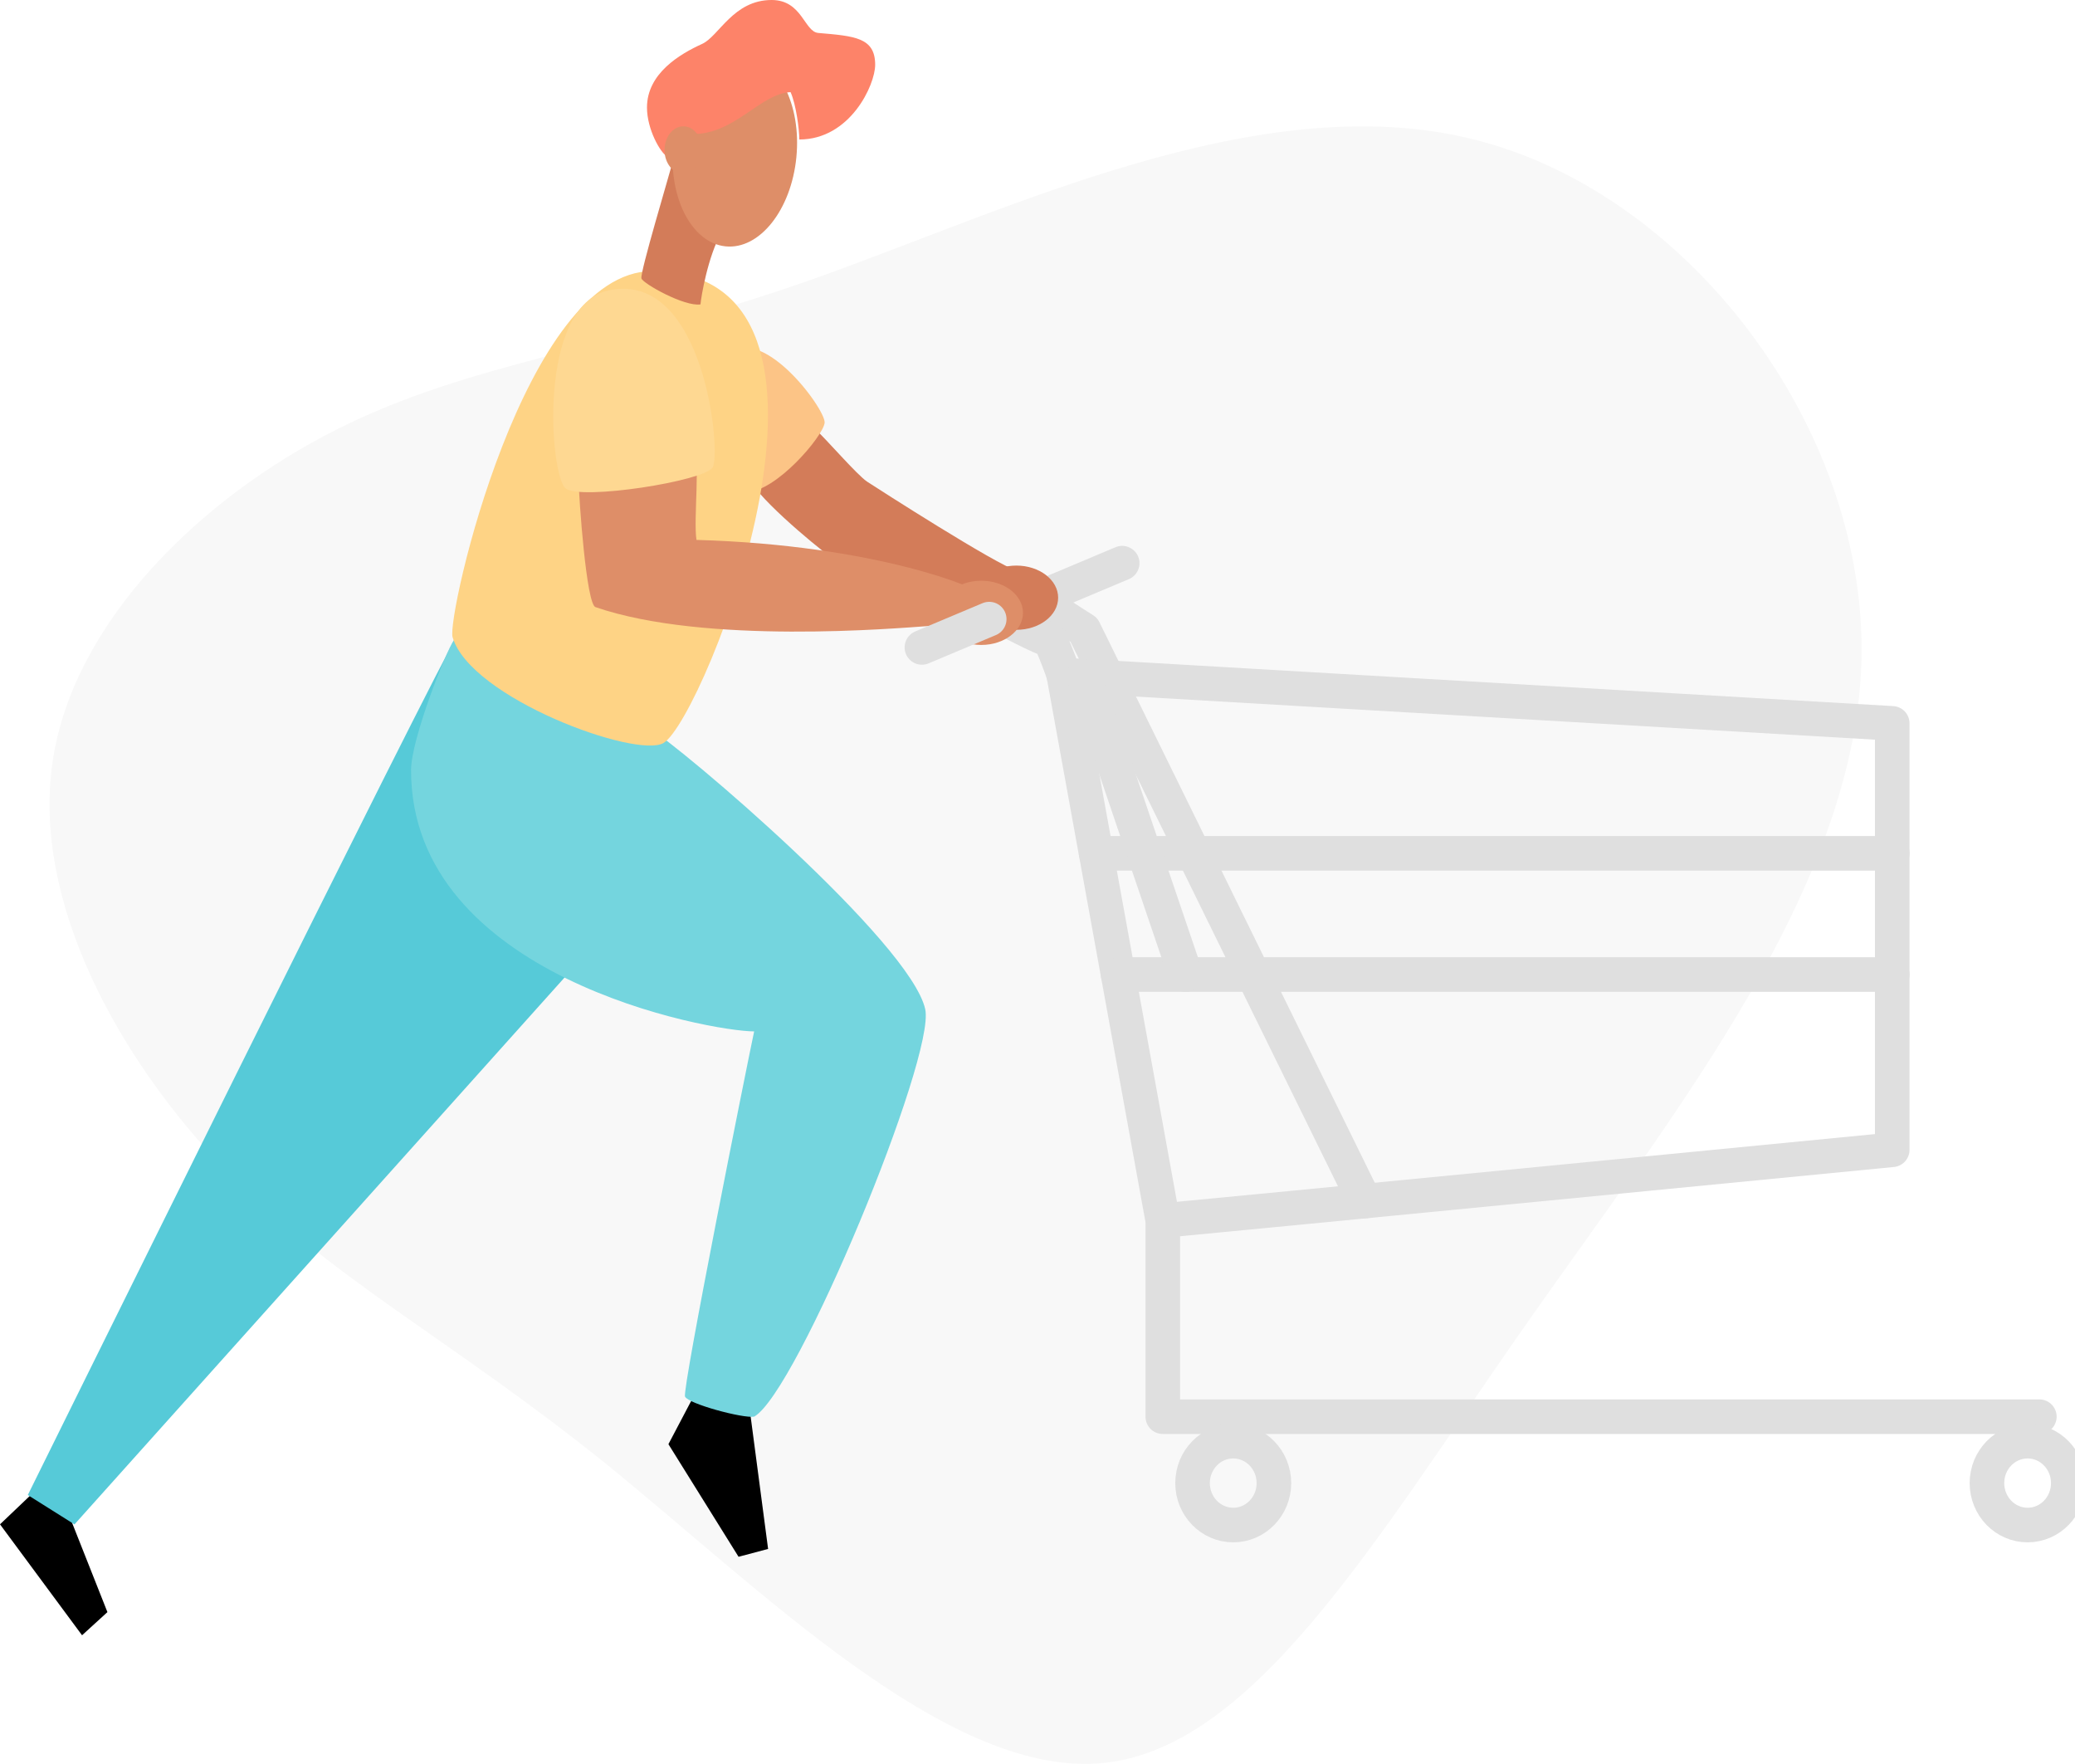 <svg width="300" height="255" viewBox="0 0 300 255" fill="none" xmlns="http://www.w3.org/2000/svg">
<rect width="300" height="255" fill="#E5E5E5"/>
<rect width="1440" height="1100" transform="translate(-575 -492)" fill="#FFDF8C"/>
<g filter="url(#filter0_d_0_1)">
<rect x="-520" y="-442" width="1340" height="980" rx="10" fill="white"/>
</g>
<g clip-path="url(#clip0_0_1)">
<path d="M212.984 20.133C244.015 27.812 269.535 61.45 269.139 94.617C268.751 127.712 242.445 160.335 220.432 191.73C198.481 223.129 180.948 253.32 158.757 254.92C136.538 256.496 109.696 229.448 87.485 211.507C65.205 193.57 47.606 184.731 32.447 168.966C17.288 153.2 4.631 130.5 7.595 110.175C10.559 89.85 29.15 71.913 48.595 62.126C68.106 52.272 88.405 50.572 116.864 40.582C145.324 30.591 181.922 12.398 212.984 20.133Z" fill="#F8F8F8"/>
<path d="M197.278 173.629L156.709 91.046C155.471 90.302 150.502 87.01 150.502 87.01" stroke="#DFDFDF" stroke-width="5" stroke-linecap="round" stroke-linejoin="round"/>
<path d="M153.799 97.585C153.314 95.933 151.86 92.529 151.86 92.529C150.972 92.474 144.789 89.194 144.789 89.194" stroke="#DFDFDF" stroke-width="5" stroke-linecap="round" stroke-linejoin="round"/>
<path d="M143.02 89.498L162.244 81.411" stroke="#DFDFDF" stroke-width="5" stroke-linecap="round" stroke-linejoin="round"/>
<path d="M4.942 215.646L0 220.353L11.862 236.391L15.531 233.043L9.883 218.774L4.942 215.646Z" fill="black"/>
<path d="M100.724 201.008L96.64 208.767L106.779 225.045L111.05 223.909L108.249 202.664L100.724 201.008Z" fill="black"/>
<path d="M146.949 91.046C150.283 91.046 152.985 88.967 152.985 86.403C152.985 83.838 150.283 81.759 146.949 81.759C143.616 81.759 140.914 83.838 140.914 86.403C140.914 88.967 143.616 91.046 146.949 91.046Z" fill="#D37C59"/>
<path d="M66.403 91.306C63.688 95.305 4.019 216.118 4.019 216.118L10.768 220.365L89.51 132.507L66.403 91.306Z" fill="#56CAD8"/>
<path d="M117.811 61.99C119.362 63.358 123.908 68.677 125.394 69.645C126.88 70.613 143.92 81.571 147.116 82.539C150.312 83.507 143.52 86.386 143.52 86.386C143.52 86.386 121.321 81.311 119.68 80.183C118.04 79.056 108.315 70.985 108.315 68.821C108.315 66.658 117.811 61.99 117.811 61.99Z" fill="#D37C59"/>
<path d="M104.805 51.592C109.758 46.053 119.432 59.191 119.223 61.122C119.013 63.054 112.171 71.157 107.834 71.157C106.535 71.157 101.325 55.483 104.805 51.592Z" fill="#FCC486"/>
<path d="M65.635 92.522C64.472 94.121 59.429 106.919 59.429 111.319C59.429 141.314 102.803 149.097 109.033 149.097C108.133 153.284 98.591 200.844 99.041 201.888C99.49 202.932 107.407 205.064 109.033 204.788C115.239 201.304 135.274 152.796 133.769 145.897C131.655 136.231 98.47 107.959 93.676 105.144C88.882 102.328 65.635 92.522 65.635 92.522Z" fill="#74D5DE"/>
<path d="M94.289 39.194C127.675 39.194 101.81 103.896 95.937 107.403C92.058 109.715 68.009 100.924 65.433 92.106C64.553 89.094 75.841 39.194 94.289 39.194Z" fill="#FED385"/>
<path d="M141.868 93.233C145.201 93.233 147.903 91.154 147.903 88.59C147.903 86.026 145.201 83.947 141.868 83.947C138.535 83.947 135.832 86.026 135.832 88.59C135.832 91.154 138.535 93.233 141.868 93.233Z" fill="#DE8E68"/>
<path d="M83.633 69.069C83.715 72.333 84.774 87.31 86.089 87.762C101.992 93.233 129.533 90.822 134.288 90.494C139.044 90.166 142.093 86.714 141.856 85.894C141.62 85.075 126.662 78.788 100.697 78.048C100.216 75.024 101.368 65.886 100.181 65.07C98.994 64.254 83.633 69.069 83.633 69.069Z" fill="#DE8E68"/>
<path d="M88.052 41.965C101.864 39.054 104.343 65.642 103.017 67.601C101.69 69.561 84.091 72.333 81.795 70.621C79.499 68.909 77.579 44.169 88.052 41.965Z" fill="#FED892"/>
<path d="M97.45 22.66C96.814 25.164 92.474 39.498 92.741 40.258C93.009 41.018 98.983 44.369 101.275 44.001C101.364 42.909 102.338 37.062 104.332 33.547C106.325 30.031 97.45 22.66 97.45 22.66Z" fill="#D37C59"/>
<path d="M115.138 22.732C115.885 15.107 112.507 8.511 107.593 7.999C102.679 7.487 98.09 13.254 97.343 20.879C96.596 28.504 99.974 35.1 104.888 35.612C109.802 36.124 114.391 30.357 115.138 22.732Z" fill="#DE8E68"/>
<path d="M96.484 22.66C95.468 22.084 93.54 18.693 93.54 15.542C93.54 10.61 98.308 7.803 101.523 6.343C103.955 5.219 106.023 0 111.562 0C115.98 0 116.275 4.587 118.307 4.763C123.575 5.215 126.531 5.419 126.531 9.367C126.531 12.266 122.923 20.165 115.565 20.165C115.565 18.701 115.088 15.066 114.3 13.318C109.878 13.546 106.279 19.405 100.146 19.381C98.831 19.357 96.484 22.66 96.484 22.66Z" fill="#FD8369"/>
<path d="M98.8 25.116C100.304 25.116 101.523 23.581 101.523 21.689C101.523 19.796 100.304 18.261 98.8 18.261C97.296 18.261 96.077 19.796 96.077 21.689C96.077 23.581 97.296 25.116 98.8 25.116Z" fill="#DE8E68"/>
<path d="M294.845 204.792H168.113V176.44C175.044 175.808 273.577 166.21 273.577 166.21V104.568L153.799 97.585L168.113 176.448" stroke="#DFDFDF" stroke-width="5" stroke-linecap="round" stroke-linejoin="round"/>
<path d="M178.299 220.457C181.546 220.457 184.179 217.743 184.179 214.394C184.179 211.046 181.546 208.331 178.299 208.331C175.051 208.331 172.418 211.046 172.418 214.394C172.418 217.743 175.051 220.457 178.299 220.457Z" stroke="#DFDFDF" stroke-width="5" stroke-linecap="round" stroke-linejoin="round"/>
<path d="M293.15 220.457C296.397 220.457 299.03 217.743 299.03 214.394C299.03 211.046 296.397 208.331 293.15 208.331C289.902 208.331 287.269 211.046 287.269 214.394C287.269 217.743 289.902 220.457 293.15 220.457Z" stroke="#DFDFDF" stroke-width="5" stroke-linecap="round" stroke-linejoin="round"/>
<path d="M158.477 123.353H273.577" stroke="#DFDFDF" stroke-width="5" stroke-linecap="round" stroke-linejoin="round"/>
<path d="M161.658 140.878H273.577" stroke="#DFDFDF" stroke-width="5" stroke-linecap="round" stroke-linejoin="round"/>
<path d="M133.288 93.589L143.02 89.498" stroke="#DFDFDF" stroke-width="5" stroke-linecap="round" stroke-linejoin="round"/>
<path d="M171.398 140.878C170.137 137.202 156.763 97.749 156.763 97.749" stroke="#DFDFDF" stroke-width="5" stroke-linecap="round" stroke-linejoin="round"/>
</g>
<defs>
<filter id="filter0_d_0_1" x="-540" y="-447" width="1380" height="1020" filterUnits="userSpaceOnUse" color-interpolation-filters="sRGB">
<feFlood flood-opacity="0" result="BackgroundImageFix"/>
<feColorMatrix in="SourceAlpha" type="matrix" values="0 0 0 0 0 0 0 0 0 0 0 0 0 0 0 0 0 0 127 0" result="hardAlpha"/>
<feOffset dy="15"/>
<feGaussianBlur stdDeviation="10"/>
<feColorMatrix type="matrix" values="0 0 0 0 0 0 0 0 0 0 0 0 0 0 0 0 0 0 0.03 0"/>
<feBlend mode="normal" in2="BackgroundImageFix" result="effect1_dropShadow_0_1"/>
<feBlend mode="normal" in="SourceGraphic" in2="effect1_dropShadow_0_1" result="shape"/>
</filter>
<clipPath id="clip0_0_1">
<rect width="300" height="255" fill="white"/>
</clipPath>
</defs>
</svg>

